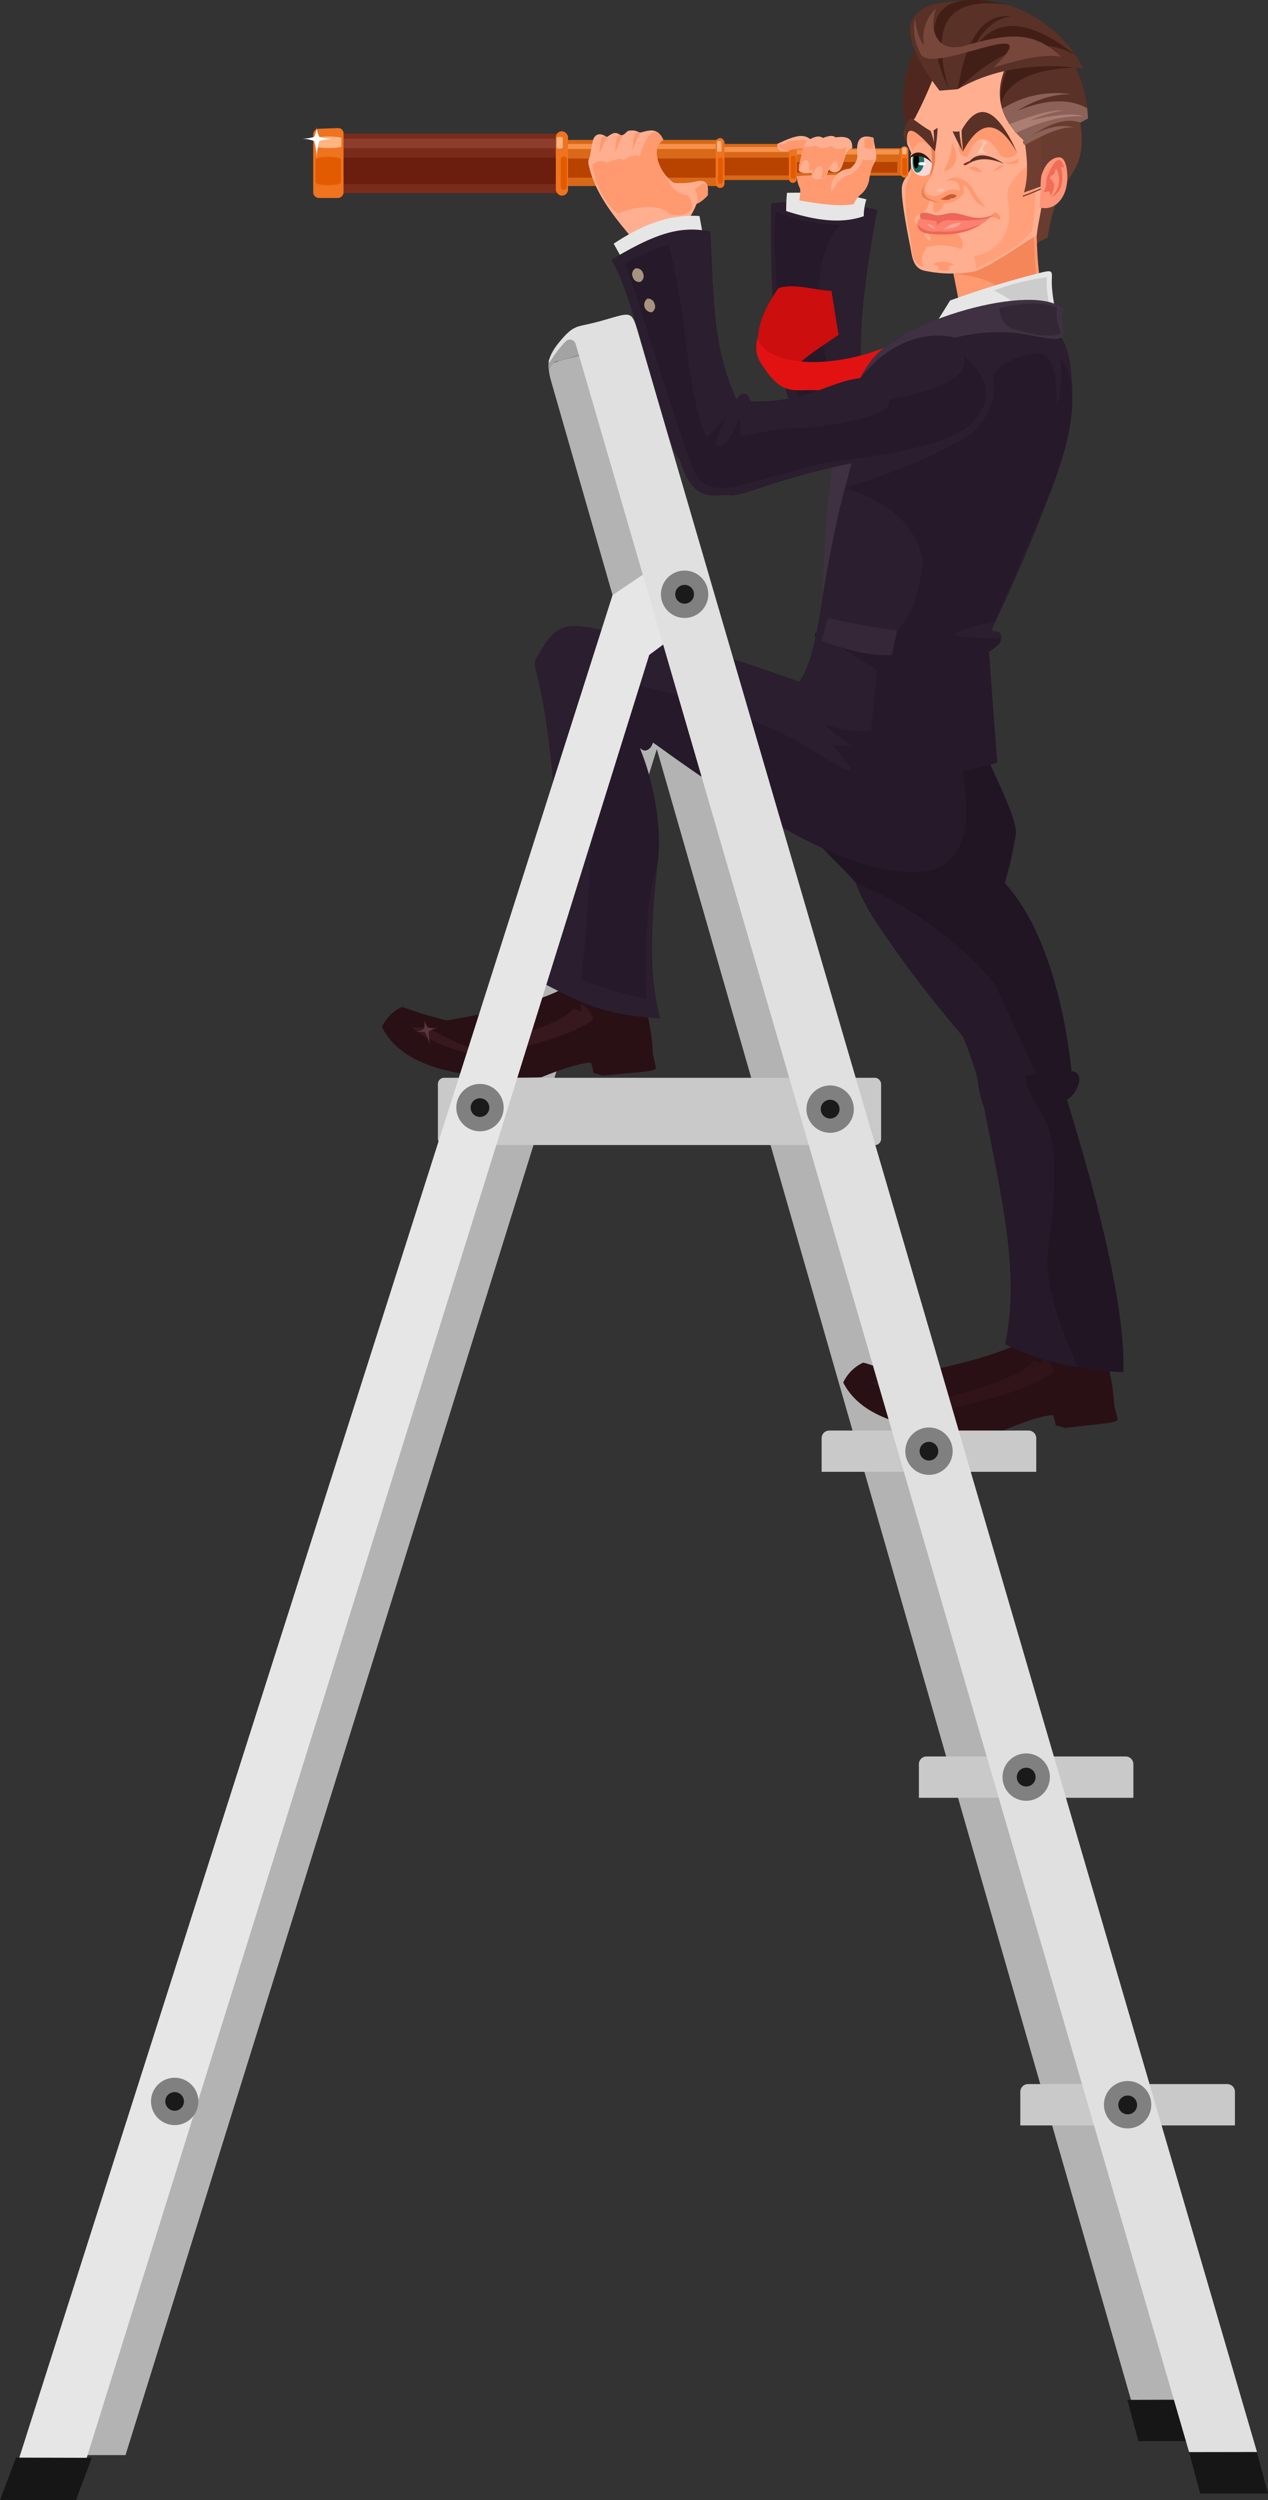 <svg id="Ladder_and_two_mens" data-name="Ladder and two mens" xmlns="http://www.w3.org/2000/svg" viewBox="0 0 191.77 377.89"><rect x="0" y="0" width="191.77" height="377.89" fill="#333333" stroke="none"/><defs><style>.cls-1{fill:#b3b3b3;}.cls-1,.cls-10,.cls-11,.cls-12,.cls-13,.cls-14,.cls-15,.cls-16,.cls-17,.cls-18,.cls-19,.cls-2,.cls-20,.cls-21,.cls-22,.cls-23,.cls-24,.cls-25,.cls-26,.cls-27,.cls-28,.cls-29,.cls-3,.cls-30,.cls-31,.cls-32,.cls-33,.cls-34,.cls-35,.cls-36,.cls-37,.cls-38,.cls-39,.cls-4,.cls-40,.cls-41,.cls-42,.cls-43,.cls-44,.cls-49,.cls-5,.cls-50,.cls-54,.cls-55,.cls-56,.cls-58,.cls-59,.cls-6,.cls-60,.cls-61,.cls-62,.cls-7,.cls-8,.cls-9{fill-rule:evenodd;}.cls-2{fill:#161616;}.cls-3{fill:#693c30;}.cls-4{fill:#ff9970;}.cls-5{fill:#4f271e;}.cls-6{fill:#f5865a;}.cls-7{fill:#ffaf8f;}.cls-8{fill:#ffa07a;}.cls-9{fill:#fc9268;}.cls-10{fill:#5a3127;}.cls-11{fill:#703e31;}.cls-12{fill:#fc826f;}.cls-13{fill:#ed6657;}.cls-14{fill:#ff9578;}.cls-15{fill:#ffc4ad;}.cls-16{fill:#f7d9d9;}.cls-17{fill:#c75c32;}.cls-18{fill:#421f16;}.cls-19{fill:#8c6157;}.cls-20{fill:#ab7e74;}.cls-21{fill:#ffa496;}.cls-22{fill:#1e6e62;}.cls-24{fill:#fff;}.cls-25{fill:#78473b;}.cls-26{fill:#9c1d1d;}.cls-27{fill:#f06d58;}.cls-28{fill:#ffa885;}.cls-29{fill:#30140c;}.cls-30{fill:#eb7d52;}.cls-31{fill:#ffc8b2;}.cls-32{fill:#2b1e2e;}.cls-33{fill:#261929;}.cls-34{fill:#cc0e0e;}.cls-35{fill:#e31212;}.cls-36{fill:#211524;}.cls-37{fill:#291015;}.cls-38{fill:#36181e;}.cls-39{fill:#59363d;}.cls-40{fill:#e6e6e6;}.cls-41{fill:#ccc;}.cls-42{fill:#3f3142;}.cls-43{fill:#352638;}.cls-44{fill:#332736;}.cls-45{fill:#d96818;}.cls-46{fill:#f5924c;}.cls-47{fill:#b84300;}.cls-48,.cls-54{fill:#f0731f;}.cls-49{fill:#ffb482;}.cls-50{fill:#e35b00;}.cls-51{fill:#7a2c1b;}.cls-52{fill:#8c3d2b;}.cls-53{fill:#6b1e0d;}.cls-55{fill:#a6957e;}.cls-56{fill:#30141a;}.cls-57,.cls-58{fill:#c9c9c9;}.cls-59{fill:#a3a3a3;}.cls-60{fill:#e0e0e0;}.cls-61{fill:gray;}.cls-62{fill:#1a1a1a;}</style></defs><title>6</title><path class="cls-1" d="M196.05,80.29c-4.43,1.19-4.6.9-3.71,4.1l89.3,310.7H291.9L201.38,81.3C200.42,78,199.87,79.27,196.05,80.29Z" transform="translate(-108.89 -26.43)"/><polygon class="cls-2" points="180.74 362.7 170.5 362.73 172.17 368.97 182.42 368.97 180.74 362.7"/><path class="cls-3" d="M272.13,43.93c1.7,10.24-3.18,7.19-4.81,18.47-1.33.3-3.15,2.33-3.33,1.2-1-6.24,1-15.36,2.75-18.91C270.2,43.19,272.74,43,272.13,43.93Z" transform="translate(-108.89 -26.43)"/><path class="cls-4" d="M266.27,70.56a40.3,40.3,0,0,0-12.13,2.58q-2.53-12.81-2.54-12.81a113.41,113.41,0,0,0,14-2.66C265.68,68.8,266.33,67.89,266.27,70.56Z" transform="translate(-108.89 -26.43)"/><path class="cls-5" d="M247.74,32.88q7,9.46.5,16.62Q242.86,43,247.74,32.88Z" transform="translate(-108.89 -26.43)"/><path class="cls-6" d="M260.12,70.56q5.06-1.66,5.44-2.62s-.12-2.06-.37-6.17q-1.14,1.24-12.12,6Q259.72,68.58,260.12,70.56Z" transform="translate(-108.89 -26.43)"/><path class="cls-7" d="M266.08,49.44c.28,3.56.59,5,.34,8-.1,1.16-.59,3-.74,4.63-.86.2-7.4,5.1-9.78,5.46a19.82,19.82,0,0,1-7.27-.2c-1.76-.43-1.82-2.39-2.09-3.71-.81-4-1.43-7.92-1.23-9.05s1.06-1.77,1.61-3.33c.47-1.37-1.62-3.7-1.29-5,.28-1.09,1.25-1.24,1.69-2.07a64.61,64.61,0,0,0,3-6.66q2.78,1.77,11-1.75Q259.74,43.41,266.08,49.44Z" transform="translate(-108.89 -26.43)"/><path class="cls-4" d="M250,52.08c-.11.94-1.06,2-1.13,2.63-.16,1.37.61,1.8.61,1.8a2.73,2.73,0,0,1-1.09,2.14c-1.81.69-1.42,1.38.18,2.41.07,2.41,2.16,1.32.56,2.71a3,3,0,0,0-.63,3c-1.93-.49-1.58-2.76-2-4.79-.69-3.13-1.17-7.64.09-8.84.06-.75.07-1.88.07-1.88C247.74,51.83,249,52.6,250,52.08Z" transform="translate(-108.89 -26.43)"/><path class="cls-8" d="M256.56,67c4-2,6.79-3.55,8.43-5.74.51-2.92.75-8.4.05-10.74-1.21,1.65-4.26,3.51-3.78,5.88,1.27,6.32-2.63,8.42-5,8.7A9,9,0,0,0,256.56,67Z" transform="translate(-108.89 -26.43)"/><path class="cls-4" d="M260.19,49.88a1.71,1.71,0,0,0,2.53-.36q-2.87-8-8.51-2.32c-.73,1.68-.42,2.68.93,3Q257.2,44.83,260.19,49.88Z" transform="translate(-108.89 -26.43)"/><path class="cls-9" d="M258.38,59.24a2.48,2.48,0,0,1,1.81.48c0-.68-.3-1.21-1-1.13A1.79,1.79,0,0,1,258.38,59.24Z" transform="translate(-108.89 -26.43)"/><path class="cls-10" d="M261.08,27.12a19.47,19.47,0,0,1,11.66,9.65c-5.45-.7-12.5-.59-19,3.14l-2.75.23Q238.5,23.92,261.08,27.12Z" transform="translate(-108.89 -26.43)"/><path class="cls-11" d="M266.34,45.58a2.37,2.37,0,0,0-2.72,1q1.13,5.6.13,8.94l2.7-.94C266.24,49.92,266.34,45.58,266.34,45.58Z" transform="translate(-108.89 -26.43)"/><path class="cls-10" d="M268.81,33.55l-7.45,2.22q-3.44,6.76,2.5,12c2.72-4.07,7.83-2.56,9.58-3.41Q273.09,36.87,268.81,33.55Z" transform="translate(-108.89 -26.43)"/><path class="cls-10" d="M254.35,46.06c2.64-4.67,5.38-3.13,8.37,3.46q-4.28-7.62-8.23-.13C254.63,49.24,254.21,46.71,254.35,46.06Z" transform="translate(-108.89 -26.43)"/><path class="cls-4" d="M249.19,61.74a19.28,19.28,0,0,0,4.36,0,1.84,1.84,0,0,1,.74,2.37,8.11,8.11,0,0,0-5.2-.31C249.42,63,250.09,62.29,249.19,61.74Z" transform="translate(-108.89 -26.43)"/><path class="cls-12" d="M248.25,59.35c3.61-.87,8.36,1.39,10.85-.44A10.19,10.19,0,0,1,252,61.84a23.42,23.42,0,0,1-3.36-.17C247.94,61.42,246.93,60,248.25,59.35Z" transform="translate(-108.89 -26.43)"/><path class="cls-13" d="M259.1,58.91c-2.81,1.12-4.09-.16-6-.28-.81-.05-1.78.35-2.48.34-.55,0-1.52-.56-2.31-.32-.58.18-.11.88-.11.88a22.8,22.8,0,0,1,2.28.34c.67,0,1.24-.19,2-.16C255.86,59.83,258.27,59.73,259.1,58.91Z" transform="translate(-108.89 -26.43)"/><path class="cls-14" d="M266.28,54.83a26.53,26.53,0,0,1-.2,2.93c2.16.67,4.27-1.26,4.23-4.65,0-1-.25-3-1.27-2.89-1.16,0-2.22,1.19-2.66,2.82A9.39,9.39,0,0,0,266.28,54.83Z" transform="translate(-108.89 -26.43)"/><path class="cls-15" d="M250.87,55a1.07,1.07,0,0,1,.74,0c.13.09,0,.23-.26.33a1.07,1.07,0,0,1-.74,0C250.47,55.27,250.59,55.12,250.87,55Z" transform="translate(-108.89 -26.43)"/><path class="cls-3" d="M263.56,56c1.48-.52,2.69-1.1,2.69-1.1l.08.16s-1.23.58-2.71,1.1Z" transform="translate(-108.89 -26.43)"/><path class="cls-16" d="M248.08,48.27c.77,0,2,1.89,2,3.22,0,2-3.5,2.38-3.45-.84C246.65,49.32,247.3,48.26,248.08,48.27Z" transform="translate(-108.89 -26.43)"/><path class="cls-4" d="M249.36,49.36c1.16,1.75,0,3.56-.67,4.79a6.13,6.13,0,0,0-.43,1.14c-.2.71.64,1.39,1.79,1.65.25.06-.48,1.57.42,1.56s1-1.35,1.3-1.35a3.42,3.42,0,0,0,2.88-1.57c.07-1.21-.05-3.26-2.86-1.8,1.07-.27,2.42,0,2.25,1.54a2.23,2.23,0,0,0-1.66-.16c-1.39.67-2,1.26-3.14.66-.74-.38-.47-1-.19-1.66a14.89,14.89,0,0,0,1.1-2.47c.18-.78.43-4.37-.51-5.36a5.48,5.48,0,0,1,.22,1C250.19,49.07,248.64,48.26,249.36,49.36Z" transform="translate(-108.89 -26.43)"/><path class="cls-17" d="M252.7,56.37a.76.76,0,0,0,.87-.37c-1-.65-1.73.3-2.46.53C251.57,56.68,252.6,56.76,252.7,56.37Z" transform="translate(-108.89 -26.43)"/><path class="cls-18" d="M255.89,34.32q4.83-8.19,15.74.51-7.44-4.48-17.23,4.46h0l-.65.61q1.88-11.74,8.13-11Q258,29.38,255.89,34.32Z" transform="translate(-108.89 -26.43)"/><path class="cls-18" d="M252.37,40q-7.16-16.65,8.71-12.9C252.51,26.07,249.48,29.59,252.37,40Z" transform="translate(-108.89 -26.43)"/><path class="cls-18" d="M261.14,37.1a33.52,33.52,0,0,1,10.33-.47q-9.59.4-11.21,5.46A10.92,10.92,0,0,1,261.14,37.1Z" transform="translate(-108.89 -26.43)"/><path class="cls-19" d="M273.44,44.34l-1.16.62q-3.27-1.16-8.46,2.76A11.84,11.84,0,0,1,260.88,44q7.83-3.78,12.44-1.21Z" transform="translate(-108.89 -26.43)"/><path class="cls-19" d="M263.71,47.62a.46.46,0,0,0,.21.73q5.44-3.09,7.59-2.59C269.37,45.07,266.77,45.68,263.71,47.62Z" transform="translate(-108.89 -26.43)"/><path class="cls-19" d="M260.46,42.88a15.06,15.06,0,0,1,10.43-2.2c-3.45-.07-6.63,1.34-9.85,3.6C260.85,43.86,260.55,43.18,260.46,42.88Z" transform="translate(-108.89 -26.43)"/><path class="cls-20" d="M262.49,46.55c-.37-.58-.67-1-.91-1.35q5.75-2.27,8.09-2.06a18.3,18.3,0,0,0-5,1.52q6.06-1.44,8.14-.64Q268.54,43.74,262.49,46.55Z" transform="translate(-108.89 -26.43)"/><path class="cls-10" d="M254,46.28a14.9,14.9,0,0,0,.51,3.11c-1-1.86-1.55-3.11-1.55-3.11A3.12,3.12,0,0,0,254,46.28Z" transform="translate(-108.89 -26.43)"/><path class="cls-10" d="M255.18,51.29c1.43-1,3.3-1.07,5.59-.09C258.13,49.45,256.26,49.48,255.18,51.29Z" transform="translate(-108.89 -26.43)"/><path class="cls-4" d="M262.91,51a2.36,2.36,0,0,1-2.27-.11,2.44,2.44,0,0,0,2.25-.56C262.9,50.73,262.91,51,262.91,51Z" transform="translate(-108.89 -26.43)"/><path class="cls-4" d="M252.86,48c1.44,2.6.3,3.93-1.28,4.36A9.89,9.89,0,0,0,252.86,48Z" transform="translate(-108.89 -26.43)"/><path class="cls-21" d="M251.61,61.09c1.52-.14,2.39-.46,2.6-1A4.22,4.22,0,0,0,251.61,61.09Z" transform="translate(-108.89 -26.43)"/><path class="cls-21" d="M250.41,61.09c-.78-.25-1.19-.54-1.24-.86A2.1,2.1,0,0,1,250.41,61.09Z" transform="translate(-108.89 -26.43)"/><path class="cls-13" d="M249.19,61.74c3.49.4,6.23-.11,8.21-1.51a13.68,13.68,0,0,1-6.71,1.17,3.42,3.42,0,0,1-3.08-1.07C247.7,61.12,248.23,61.59,249.19,61.74Z" transform="translate(-108.89 -26.43)"/><path class="cls-13" d="M250.52,59.87a1.57,1.57,0,0,1,1.7-.16,2.26,2.26,0,0,0-1.59.8C250.56,60.08,250.52,59.87,250.52,59.87Z" transform="translate(-108.89 -26.43)"/><path class="cls-4" d="M255.32,51.8a1.53,1.53,0,0,1,2.07.68A4.31,4.31,0,0,1,255.32,51.8Z" transform="translate(-108.89 -26.43)"/><path class="cls-22" d="M247.65,48.89c.4,0,1,.81,1,1.81,0,2-1.8,2.82-1.75,0C246.92,49.69,247.26,48.89,247.65,48.89Z" transform="translate(-108.89 -26.43)"/><path class="cls-23" d="M247.49,49.58c.23,0,.42.48.41,1.11,0,1.3-.87,1.83-.84,0C247.07,50.08,247.26,49.57,247.49,49.58Z" transform="translate(-108.89 -26.43)"/><path class="cls-24" d="M248.35,50.94c.33,0,.58.12.58.25s-.26.24-.58.24-.59-.12-.58-.26S248,50.93,248.35,50.94Z" transform="translate(-108.89 -26.43)"/><path class="cls-4" d="M250.78,67.21a3.17,3.17,0,0,0,1.8.05c-.44-.3-.25-.58.57-.82a3.55,3.55,0,0,0-3.17-.12C250.7,66.53,251,66.89,250.78,67.21Z" transform="translate(-108.89 -26.43)"/><path class="cls-25" d="M250.48,27.72c-1.23,3.14.09,7,4.59,5.54,6.05-1.66,10-2.36,14.29,1.75q-3.12-.63-10.22,1.65c8.95-8.67-9.37,1.31-11-2.07a8,8,0,0,1-.88-5.39q.48,3.25,1.41,4.05A5.8,5.8,0,0,1,250.48,27.72Z" transform="translate(-108.89 -26.43)"/><path class="cls-4" d="M254,53.4a3.42,3.42,0,0,1,2.22,2,14.34,14.34,0,0,0,1.8,2.39,3.81,3.81,0,0,1-2.31-2.09,2.93,2.93,0,0,0-1.86-1.7Z" transform="translate(-108.89 -26.43)"/><path class="cls-4" d="M260.8,51.42c-1-.08-.92.26-1.84,1A7.16,7.16,0,0,0,260.8,51.42Z" transform="translate(-108.89 -26.43)"/><path class="cls-26" d="M255.19,51.25c-.3.19-.51.22-.6,0a4.88,4.88,0,0,1,.91-.47A3.52,3.52,0,0,1,255.19,51.25Z" transform="translate(-108.89 -26.43)"/><path class="cls-27" d="M266.74,55.4l0,0c.09.1.13.14.47,0s.52,0,.48.41c.15.21.3,0,.5-.65.28-.86.12-1.1-.52-1.82.11-.35.5-.46.64-.66s.16-.63.32-.75a3.45,3.45,0,0,1-.88,4.38c1.64-.75,2.18-2.3,1.6-4.68a.74.74,0,0,1,.53.36c-.54-2.25-1.46-1.76-2.75,1.49a7.68,7.68,0,0,1-.06,1.11A4.13,4.13,0,0,1,266.74,55.4Z" transform="translate(-108.89 -26.43)"/><path class="cls-4" d="M250.22,49.53a4.42,4.42,0,0,0-2.9-3.77q-2.35-.51-.34,3.68A12.48,12.48,0,0,0,250.22,49.53Z" transform="translate(-108.89 -26.43)"/><path class="cls-28" d="M248.36,47.9c1.39.4,1.91,1.5,1.56,3.29a2.55,2.55,0,0,0-3.37-1.08C246.91,48.76,247.52,48,248.36,47.9Z" transform="translate(-108.89 -26.43)"/><path class="cls-29" d="M246.38,50.38c.71-1.32,2.41-1.3,3.54.81C249.15,50.14,247.39,49.59,246.38,50.38Z" transform="translate(-108.89 -26.43)"/><path class="cls-30" d="M251,57.11c-1.1-.19-2.3-.51-2.61-1s0-1.3.48-2.25c-1,2.44.62,2.64,2.13,3.25ZM250.25,49c-.38-.34-.6-.5-.6-.5a10.84,10.84,0,0,1-.14,4.82A7,7,0,0,0,250.25,49Z" transform="translate(-108.89 -26.43)"/><path class="cls-10" d="M250.29,49.33c-3.2-3.68-4.51-4.22-4.18-1.12a2.92,2.92,0,0,1,.2-3.58c.52-.73,1.05.3,3.33,1.59a14.83,14.83,0,0,1,.5,1.74,12.26,12.26,0,0,0-.07-1.82l.62-.39A23.52,23.52,0,0,1,250.29,49.33Z" transform="translate(-108.89 -26.43)"/><path class="cls-31" d="M258.18,48c-.94.82-.86,1.39.26,1.74-.9-.17-1.24-.3-1.87,0q1.76-2.39.5-1.74Q257.72,47.44,258.18,48Z" transform="translate(-108.89 -26.43)"/><polygon class="cls-1" points="93.23 100.79 102.44 103.27 18.98 371.08 8.73 371.08 93.23 100.79"/><path class="cls-32" d="M230.83,91.09a58,58,0,0,0,9.42-1.74c-2.18-7.67-1.11-18.07,1.32-31.18a44.19,44.19,0,0,0-16.07-1C225.27,75.75,226.72,87.48,230.83,91.09Z" transform="translate(-108.89 -26.43)"/><path class="cls-33" d="M226.15,66a40.9,40.9,0,0,1,.07-7.6,25.81,25.81,0,0,0,9.74,2c-3,3.28-4.05,9.11-2.65,18.35L235,85.8l-5.23,1.66Q226.45,74.4,226.15,66Z" transform="translate(-108.89 -26.43)"/><path class="cls-34" d="M228.56,84.85a19.51,19.51,0,0,1-4.93-5.49c-.75-4,2-7.92,3-9.39,2.55-.78,5.86.42,8,.41.26,1.44.75,4.81,1.1,6.65C230.85,80.39,227.81,82,228.56,84.85Z" transform="translate(-108.89 -26.43)"/><path class="cls-35" d="M248.26,75.69c.15,2.17-1.07,2-1.07,2-1.68,1.81-3.43,4.2-7.21,6a17.44,17.44,0,0,1-7.82,1.72c-3-.15-5,.94-7.87-3.64a4.52,4.52,0,0,1-.78-4.32c.05,1.74,3.18,3.85,9,3.7C237,81,243.5,79.57,248.26,75.69Z" transform="translate(-108.89 -26.43)"/><path class="cls-36" d="M238.33,159.88c3,8.48,14.75,19.61,17.79,25.94s9.28,4.86,14.89,3.27c0,0-1.41-19.75-10.15-29.17a62.73,62.73,0,0,0,1.69-7.54c.09-2.74-4.53-11.32-5.15-13.29-1.71-5.44-3.11-8.6-.64-14-17.71-.63-24.65-3-24.65-3,3.84,23.31-10.91,6.61.09,31C232.78,154.46,236.86,158.06,238.33,159.88Z" transform="translate(-108.89 -26.43)"/><path class="cls-33" d="M254.52,183.11q-12.63-14.93-16.19-23.23a56.31,56.31,0,0,1,21,15.23Q267.09,192,267.09,192l-9.36,1.82A52.4,52.4,0,0,0,254.52,183.11Z" transform="translate(-108.89 -26.43)"/><path class="cls-37" d="M176.41,180.67q11.86-2,17-4.5L206,177a30.5,30.5,0,0,1,1.62,8.75s.15.66.47,2c.14.67-2.16.66-8,1.26l-1.43-.41a14.47,14.47,0,0,0-.38-1.55s-1.76-.15-7.53,2.21q-20,.81-24.1-7.62a6.27,6.27,0,0,1,3-3C170.72,178.88,171.3,179.33,176.41,180.67Z" transform="translate(-108.89 -26.43)"/><path class="cls-38" d="M196.73,178.06c1.31.95,1.91,1.79,1.81,2.53q-3.76,2.79-15.18,5.16l-2-.4q.16-.12,0,.75-7.41-1.8-10.2-4.43l2.47.08a40,40,0,0,0,6.75,3.19l-.48-1.62,2.45.91q12-3.1,13.29-5.43l1.15.56C196.7,178.3,196.7,177.87,196.73,178.06Z" transform="translate(-108.89 -26.43)"/><path class="cls-39" d="M173,180.45h0a3.41,3.41,0,0,0,.62,1.3,5,5,0,0,0,1.63,0h0a4.61,4.61,0,0,0-1.51.57,10.15,10.15,0,0,0,.26,2.41h0a10.39,10.39,0,0,0-.84-2.29,4.3,4.3,0,0,0-1.52,0h0a4,4,0,0,0,1.39-.52A3.54,3.54,0,0,0,173,180.45Z" transform="translate(-108.89 -26.43)"/><path class="cls-32" d="M190.94,175c4.79,2.38,8.39,4.82,17.79,5.36-1.15-4.71-1.88-9.59-.4-23.28a37.5,37.5,0,0,0-2.69-17.62c.76.75,1.42.48,2-.79,13.68,8.34,35.15,25.05,46,16.11,2-11.18.23-14.17-7.8-20.24-4.08-2.59-8.32-2.55-13.1-4.1-9.05-2.93-15.55-6-29.71-8.25-6.4-1-9.16-2.73-12,2-1.63,2.69-1.45,2-.77,4.92C193.35,142.38,193.91,162.33,190.94,175Z" transform="translate(-108.89 -26.43)"/><path class="cls-32" d="M229.24,130c.62,2.31,4.32,17.26,30.48,11.73A152.5,152.5,0,0,1,258.47,125c.47-.57,1.45-.85,1.66-1.46.87-2.5-1.64-1.13-1.11-2.25,8.91-18.83,12.73-30.55,11.94-37.66q-.45-8.36-5.77-8.93c-26.32-1.69-27.3,8.67-30.09,23.18C234.58,102.5,233.59,126.27,229.24,130Z" transform="translate(-108.89 -26.43)"/><path class="cls-40" d="M250,76q12.74-1.44,18.67-2.14A20.47,20.47,0,0,1,268,70c-.2-2.39.58-2.91-1.61-2.38a140.44,140.44,0,0,0-13.81,4.23Z" transform="translate(-108.89 -26.43)"/><path class="cls-41" d="M263.84,73.35l4.08.14a13.11,13.11,0,0,1-.7-5.15,35.19,35.19,0,0,0-8,2A23.65,23.65,0,0,1,263.84,73.35Z" transform="translate(-108.89 -26.43)"/><path class="cls-42" d="M240.26,81.47c.64-.34,3.54-.55,4.19-.84,6.21-2.81,11.7-4.46,18.15-3.88,4.38.7,6.39,1.41,7.14.43,0-2.62-.65-2.41,0-4C265.48,68.93,244.37,74.9,240.26,81.47Z" transform="translate(-108.89 -26.43)"/><path class="cls-42" d="M240.92,80.63c-5.66,7.38-7.14,18.86-7.61,35.94q4.8-29.8,13.31-36.87Q240.34,81,240.92,80.63Z" transform="translate(-108.89 -26.43)"/><path class="cls-33" d="M234.69,138.84c4.36,5.33,4,5.19-2.59,1.23-5.35-3.5-14.64-7.6-30.47-10.83q4.44,5.07-.69,2.54c-5.52-3.69-4.64-.45-3.33,5.7,1.73,8.12,0,29.43-.77,37a59.11,59.11,0,0,0,9.79,2.89c0-5.62-.43-13.69,1.7-20.32q1-7.64-2.69-17.62c1,.62,1.67.36,2-.79,17.43,12.68,32.32,21.27,42,19.35,3.82-1,6.13-4.78,5.18-12.13-.21-2.86-.58-5.67-3-8.2C244.05,137.61,236,140.07,234.69,138.84Z" transform="translate(-108.89 -26.43)"/><path class="cls-33" d="M259.72,141.69s-.49-6.11-1.25-16.73c0,0,1.8-1.13,1.81-2,0-.27-14.89.5-.92-2.63t7.75-17.93q6.63-16,2.13-21.93a19.09,19.09,0,0,1-.5,7.37c0-5.54-.92-8.32-3.28-8-1.36.17-4.78.9-6.45,3.34,1.32,7-4.21,11.24-22.34,17,8.63,2.66,11.12,7.3,11.86,11.37-.95,4.11-.81,6.65-3.95,10.19l-8.32,2.62,5.3,3.39s-.31,3-.94,9.07a15.75,15.75,0,0,1-7.1-.94C240.53,142.44,249.3,145.08,259.72,141.69Z" transform="translate(-108.89 -26.43)"/><path class="cls-43" d="M233.11,123.32c2.13.63,6.25,2.35,10.67,2.13,0,0,.27-1.25.8-3.74a92.5,92.5,0,0,1-10.45-1.91C233.2,123,233.11,123.32,233.11,123.32Z" transform="translate(-108.89 -26.43)"/><path class="cls-44" d="M262,76.12c3.83,1.14,6.29,1.36,7.37.64a7.6,7.6,0,0,1-.64-3.87q-3.12-1.23-8.67.09A3.27,3.27,0,0,0,262,76.12Z" transform="translate(-108.89 -26.43)"/><rect class="cls-45" x="101.96" y="21.75" width="18.1" height="5.46"/><rect class="cls-46" x="109.33" y="22.21" width="10.73" height="0.77"/><rect class="cls-45" x="120.06" y="22.41" width="16.74" height="4.13"/><rect class="cls-46" x="120.5" y="22.58" width="15.5" height="0.77"/><rect class="cls-45" x="82.54" y="21.15" width="26.59" height="6.97"/><rect class="cls-46" x="82.75" y="21.75" width="26.59" height="0.77"/><rect class="cls-47" x="82.54" y="23.96" width="26.59" height="2.89"/><rect class="cls-47" x="109.12" y="23.83" width="10.94" height="2.68"/><rect class="cls-47" x="120.06" y="24.48" width="15.64" height="1.61"/><rect class="cls-48" x="108.24" y="20.87" width="1.33" height="7.54" rx="0.66"/><rect class="cls-48" x="119.32" y="21.3" width="1.18" height="6.35" rx="0.59"/><rect class="cls-48" x="136.21" y="22.11" width="1.18" height="4.74" rx="0.59"/><path class="cls-49" d="M218,47.88v1.33c0,.21-.66.21-.66,0V47.88C217.33,47.67,218,47.67,218,47.88Z" transform="translate(-108.89 -26.43)"/><path class="cls-50" d="M218.23,50.62v3.22a.38.38,0,1,1-.76,0V50.62A.38.38,0,0,1,218.23,50.62Z" transform="translate(-108.89 -26.43)"/><path class="cls-49" d="M246,48.83v.83c0,.14-.66.14-.66,0v-.83C245.37,48.7,246,48.7,246,48.83Z" transform="translate(-108.89 -26.43)"/><path class="cls-7" d="M197.92,51.34a1.63,1.63,0,0,1,.2-1.28,25.52,25.52,0,0,1,.5-2.61c.49-1,1.25-.83,2.06-.31a7.14,7.14,0,0,1,.94-.57c.95-.18.95.44,1.43.27s.57-.6,1-.66c1.26-.17,1.34.4,1.85.25,1.65-.47,2.5-.51,3.27,1.15-2,.92-.76,4.91,1.63,6.49A12.24,12.24,0,0,0,214,53.9c1.69-.47,2.13.3,1.9,2-.33.41-1.52.86-1.76,1.58a12.27,12.27,0,0,1-1.06,2,3.61,3.61,0,0,0-.52,1.19c-4.77,1.47-7.65,2.26-7.65,2.26C202,59.45,198.89,55.85,197.92,51.34Z" transform="translate(-108.89 -26.43)"/><path class="cls-40" d="M239.52,59.11c-3.14,1.09-6.79.81-11.73-.78,0-1.86.13-2.76.13-2.76,5.64-.1,9.31.23,12,1A8.79,8.79,0,0,0,239.52,59.11Z" transform="translate(-108.89 -26.43)"/><path class="cls-4" d="M229.39,53a4.82,4.82,0,0,0,.39,1.71c.24.28.12,1,0,2,4.21.77,6.65.89,8.23.57a4.55,4.55,0,0,1,1-1.43,3,3,0,0,0-.69-3.05c-5.76.07-7.74.17-7.74.17Z" transform="translate(-108.89 -26.43)"/><path class="cls-7" d="M240.34,53.47q-1,4.38-5.71,2.05a3,3,0,0,1,2.75-3.59,2.53,2.53,0,0,0,1.17-1.76c.11-.5-.79-3.93,2.46-2.92,0,.79.64,2.84.31,3.42A7.57,7.57,0,0,0,240.34,53.47Z" transform="translate(-108.89 -26.43)"/><path class="cls-7" d="M235.24,47.2c1.95-.29,2.62.31,2.53,1.64-1.14.29-1,1.59-1.64,2.89a1.06,1.06,0,0,1-1.88.29c-.28.8-.53,1.24-.92,1.41a1.84,1.84,0,0,1-1.56-.14c-.09,0-.12-.14-.12-.26s0-.53-.09-.5c-.64.17-1.9.08-1.87-.5a28.88,28.88,0,0,1,.65-3.1,4.92,4.92,0,0,0-2.15.24c-1.26.33-1.87-.14-1.71-1,2.48-1.17,3.84-1.61,4.94-.71.84-.46,1.48-.52,1.93-.17C234.31,46.9,234.94,46.88,235.24,47.2Z" transform="translate(-108.89 -26.43)"/><path class="cls-4" d="M229.75,51.31c.31-1.15.51-1.94.6-2.4v0a7.25,7.25,0,0,0-2.27.27c-1,0-1.44-.31-1.36-1,.92,0,1.26-.06,1-.31a10.26,10.26,0,0,1,3.2-.22l-.45.92a3.08,3.08,0,0,0,1.81-.17,1.63,1.63,0,0,0,2.21,0,1.89,1.89,0,0,0,2.41.22c0,.11-.5,2.71-1.27,3.4-.18.16.24-1.06-.39-1.17s-.8,1.21-.89.87a1.1,1.1,0,0,1,0-.27c-.48,1-.47,1.77-1.14,1.93-.39.09.62-1.67-.34-1.81-.76-.12-1.1,1.71-1.17,1.54s0-.6.15-1.09a2.45,2.45,0,0,1-.46.19c-.31.15.23-1.25-.51-1.52s-1,1.57-1.11,1.17A1.3,1.3,0,0,1,229.75,51.31Z" transform="translate(-108.89 -26.43)"/><path class="cls-4" d="M234.56,55.73c1.23.29,2.2.55,2.91.79a3.52,3.52,0,0,0,2.91-3.27c.21-.81.44-1.73.67-2.73a3,3,0,0,1-1.72,0c.07.46-.48,1.21-1.66,2.27Q235.81,53,234.56,55.73Z" transform="translate(-108.89 -26.43)"/><path class="cls-4" d="M239.65,47.46a2.74,2.74,0,0,0,.09,1.38,2.89,2.89,0,0,0,1.25,0,6.15,6.15,0,0,0-.08-1.6C240.32,47.16,239.79,47.23,239.65,47.46Z" transform="translate(-108.89 -26.43)"/><path class="cls-4" d="M212.82,55.93a3.33,3.33,0,0,1-2.44-1.46q-3.63-5.22-1.16-6.89a2.59,2.59,0,0,0-.94-1.22c-1.05-.06-1.93,1.19-2.66,3.74-.43-.34-1.27-.17-2.5.53q-.3-.52-2.4.39a2,2,0,0,0-2.27.32q.93,5,3.83,7.36c4.05-1.5,6.61-1.17,7.86.08,1.74.45,2.92-.1,3.38-.74a2.08,2.08,0,0,0-.7-2.11Zm-13.3-6.26c.22-2.42.3-2.92,1.16-2.53-.77,1.69-1.16,2.53-1.16,2.53Zm5-.59c.23-2.42.31-2.91,1.17-2.52l-1.17,2.52Zm-2.64.42c.23-2.43.31-2.92,1.17-2.53l-1.17,2.53Zm12.46,7.72a4.85,4.85,0,0,0,1.62-1.31c-.11-1-.14-1.62-.59-1.84a8.26,8.26,0,0,0-1.43,1A2.91,2.91,0,0,1,214.3,57.22Z" transform="translate(-108.89 -26.43)"/><rect class="cls-51" x="48.3" y="20.2" width="37" height="8.99"/><rect class="cls-52" x="48.3" y="20.95" width="37" height="1.44"/><rect class="cls-53" x="48.3" y="23.83" width="37" height="3.98"/><rect class="cls-48" x="84.06" y="19.84" width="1.85" height="9.73" rx="0.92"/><path class="cls-54" d="M157.13,45.89l2.9-.1a.8.8,0,0,1,.82.84v8.78a.88.88,0,0,1-.79.94h-2.93a.86.86,0,0,1-.87-.84V46.74A.88.88,0,0,1,157.13,45.89Z" transform="translate(-108.89 -26.43)"/><path class="cls-49" d="M160.53,47.23v1.42a11.37,11.37,0,0,1-3.86,0V47.23A11.37,11.37,0,0,1,160.53,47.23Z" transform="translate(-108.89 -26.43)"/><path class="cls-49" d="M194,47.29v1.44c0,.22-.92.22-.92,0V47.29C193.1,47.07,194,47.07,194,47.29Z" transform="translate(-108.89 -26.43)"/><path class="cls-24" d="M156.78,45.54h0a3.37,3.37,0,0,0,.41,1.58,7.43,7.43,0,0,0,2.12.31h0a7.43,7.43,0,0,0-2.12.31,9.67,9.67,0,0,0-.4,2.72h0a10,10,0,0,0-.39-2.72,6.33,6.33,0,0,0-2-.35h0a6.36,6.36,0,0,0,2-.27A3.48,3.48,0,0,0,156.78,45.54Z" transform="translate(-108.89 -26.43)"/><path class="cls-50" d="M229.25,50.3v2.82c0,.44-.77.44-.77,0V50.3C228.48,49.86,229.25,49.86,229.25,50.3Z" transform="translate(-108.89 -26.43)"/><path class="cls-50" d="M160.46,50.53V54c0,.58-3.86.53-3.86,0V50.53C156.6,50,160.46,50,160.46,50.53Z" transform="translate(-108.89 -26.43)"/><path class="cls-50" d="M246.09,50.53v2.15c0,.33-.76.33-.76,0V50.53C245.33,50.2,246.09,50.2,246.09,50.53Z" transform="translate(-108.89 -26.43)"/><path class="cls-50" d="M194.62,50.53v4.15a.46.46,0,1,1-.92,0V50.53A.46.46,0,1,1,194.62,50.53Z" transform="translate(-108.89 -26.43)"/><path class="cls-40" d="M214.68,59.08c.44,2.58.9,4.56.9,4.56L203.79,67s-.7-1.24-2.09-3.74C205.72,60.61,209.88,58.75,214.68,59.08Z" transform="translate(-108.89 -26.43)"/><path class="cls-32" d="M220.26,86.76c.33,0,.22-1,1.41-.76.54.09.55,1.1.9,1.1,8.64.17,11.46-2.94,16.46-3.53,7-9,17.79-7.79,19.84-1A9.28,9.28,0,0,1,251,94c-1.32.2-3.89.82-5,1-17.79,2.58-24.6,6.66-26.71,6.3s-5.45,1.76-7.63-5.46c-2.24-1.77-6.47-24-10.32-30.14,6.7-4,10.38-5.19,15-4.28C216.86,73.78,217,79.4,220.26,86.76Z" transform="translate(-108.89 -26.43)"/><path class="cls-33" d="M203.4,66.3a36.32,36.32,0,0,1,6.6-2.95c3.16,12.33,2.47,21.33,5.75,29.24q3.33-3.39,2.88-3.23c-1,2.64-1.54,4-1.54,4q1.23,2,3.68-3.82l.15,2.78c5.4-1,8.7-1.37,9.91-1.19q13.51-1.64,12.44-4.28,12.87-2.39,11.35-6.64,6.53,5.6.5,10.83-4.44,3.41-21.3,5.28L221,99.74q-6.15,1.71-7.46-3C212.08,93.71,203.88,66.72,203.4,66.3Z" transform="translate(-108.89 -26.43)"/><path class="cls-55" d="M205,67a1,1,0,0,1,1.14.74,1,1,0,0,1-.41,1.3,1,1,0,0,1-1.14-.74A1,1,0,0,1,205,67Z" transform="translate(-108.89 -26.43)"/><path class="cls-55" d="M206.73,71.58a1,1,0,0,1,1.14.74,1,1,0,0,1-.41,1.31,1.13,1.13,0,0,1-.73-2Z" transform="translate(-108.89 -26.43)"/><path class="cls-37" d="M246.07,234.25Q257.91,232,263,229.49l12.63.65a30.49,30.49,0,0,1,1.78,8.73s.16.65.51,2c.15.67-2.15.69-7.92,1.38l-1.44-.39a13,13,0,0,0-.41-1.54s-1.76-.12-7.49,2.32q-20,1.11-24.24-7.25a6.22,6.22,0,0,1,3-3C240.35,232.55,240.94,233,246.07,234.25Z" transform="translate(-108.89 -26.43)"/><path class="cls-56" d="M266.34,231.33c1.33.93,2,1.77,1.86,2.51q-3.72,2.83-15.09,5.38l-2-.36c.1-.08.1.17,0,.75q-7.44-1.7-10.28-4.27l2.46,0a42.15,42.15,0,0,0,6.81,3.09l-.51-1.62,2.47.88q11.94-3.3,13.19-5.64l1.16.55C266.32,231.57,266.31,231.14,266.34,231.33Z" transform="translate(-108.89 -26.43)"/><path class="cls-36" d="M262.53,189.1l8.41-.78c2.48.32.48,3.9-.69,4.31q8.94,28.89,8.54,41.2A47.73,47.73,0,0,1,267.27,232Q263,199.21,262.53,189.1Z" transform="translate(-108.89 -26.43)"/><path class="cls-33" d="M257.73,193.86c-4.15-11.87,5.95-9.24,5.95-9.24-.42,13.63,7.33,4.47,3.72,30.71-.75,5.48,2.58,13.4,4.5,17.74a37.59,37.59,0,0,1-11-3.48C263.2,219,260.32,207.24,257.73,193.86Z" transform="translate(-108.89 -26.43)"/><rect class="cls-57" x="66.23" y="162.9" width="67.03" height="10.17" rx="0.93"/><path class="cls-58" d="M234.31,242.65h30.14a1.16,1.16,0,0,1,1.16,1.16v5.08H233.15v-5.08A1.16,1.16,0,0,1,234.31,242.65Z" transform="translate(-108.89 -26.43)"/><polygon class="cls-40" points="100.99 84.32 106.34 92.92 98.19 98.99 11.43 376.89 1.19 376.89 92.64 89.95 100.99 84.32"/><path class="cls-58" d="M249,291.91h30.14a1.17,1.17,0,0,1,1.16,1.16v5.09H247.86v-5.09A1.16,1.16,0,0,1,249,291.91Z" transform="translate(-108.89 -26.43)"/><path class="cls-58" d="M264.36,341.43H294.5a1.17,1.17,0,0,1,1.16,1.17v5.08H263.2V342.6A1.17,1.17,0,0,1,264.36,341.43Z" transform="translate(-108.89 -26.43)"/><path class="cls-59" d="M195.63,76.19q3.48-.06,2.12,3.57L193.43,81c-.65,0-1.16.52-1.51,1.55Q191.26,79.5,195.63,76.19Z" transform="translate(-108.89 -26.43)"/><path class="cls-60" d="M199.56,75c-2.11.57-3.24.67-3.72,1h0c-1.21.41-3.7,3.55-4,5.21.27,0,.33-.37.94-1.17a16.43,16.43,0,0,1,1.66-2,.89.89,0,0,1,1.46.24h0c.12.38.25.82.4,1.33l92.43,317.45H299L205.48,77C204.34,73.13,204.53,73.63,199.56,75Z" transform="translate(-108.89 -26.43)"/><polygon class="cls-2" points="190.08 370.62 179.84 370.64 181.51 376.89 191.77 376.89 190.08 370.62"/><path class="cls-61" d="M249.38,249.35a3.58,3.58,0,1,0-3.57-3.58A3.59,3.59,0,0,0,249.38,249.35Z" transform="translate(-108.89 -26.43)"/><path class="cls-62" d="M249.38,247.18a1.41,1.41,0,1,0-1.41-1.41A1.42,1.42,0,0,0,249.38,247.18Z" transform="translate(-108.89 -26.43)"/><path class="cls-61" d="M264.09,298.61a3.58,3.58,0,1,0-3.58-3.58A3.58,3.58,0,0,0,264.09,298.61Z" transform="translate(-108.89 -26.43)"/><path class="cls-62" d="M264.09,296.45a1.42,1.42,0,1,0-1.42-1.42A1.42,1.42,0,0,0,264.09,296.45Z" transform="translate(-108.89 -26.43)"/><path class="cls-61" d="M279.43,348.13a3.58,3.58,0,1,0-3.58-3.57A3.58,3.58,0,0,0,279.43,348.13Z" transform="translate(-108.89 -26.43)"/><path class="cls-62" d="M279.43,346a1.42,1.42,0,1,0-1.41-1.41A1.41,1.41,0,0,0,279.43,346Z" transform="translate(-108.89 -26.43)"/><path class="cls-61" d="M234.43,197.65a3.58,3.58,0,1,0-3.57-3.58A3.59,3.59,0,0,0,234.43,197.65Z" transform="translate(-108.89 -26.43)"/><path class="cls-62" d="M234.43,195.49a1.42,1.42,0,1,0-1.41-1.42A1.43,1.43,0,0,0,234.43,195.49Z" transform="translate(-108.89 -26.43)"/><path class="cls-61" d="M181.48,197.42a3.58,3.58,0,1,0-3.58-3.58A3.59,3.59,0,0,0,181.48,197.42Z" transform="translate(-108.89 -26.43)"/><path class="cls-62" d="M181.48,195.25a1.41,1.41,0,1,0-1.41-1.41A1.41,1.41,0,0,0,181.48,195.25Z" transform="translate(-108.89 -26.43)"/><polygon class="cls-2" points="2.42 371.46 13.89 371.49 11.48 377.89 0 377.89 2.42 371.46"/><path class="cls-61" d="M135.3,347.63a3.58,3.58,0,1,0-3.57-3.58A3.59,3.59,0,0,0,135.3,347.63Z" transform="translate(-108.89 -26.43)"/><path class="cls-62" d="M135.3,345.46a1.41,1.41,0,1,0-1.41-1.41A1.42,1.42,0,0,0,135.3,345.46Z" transform="translate(-108.89 -26.43)"/><path class="cls-61" d="M212.42,119.83a3.58,3.58,0,1,0-3.57-3.57A3.58,3.58,0,0,0,212.42,119.83Z" transform="translate(-108.89 -26.43)"/><path class="cls-62" d="M212.42,117.67a1.42,1.42,0,1,0-1.41-1.41A1.42,1.42,0,0,0,212.42,117.67Z" transform="translate(-108.89 -26.43)"/></svg>
